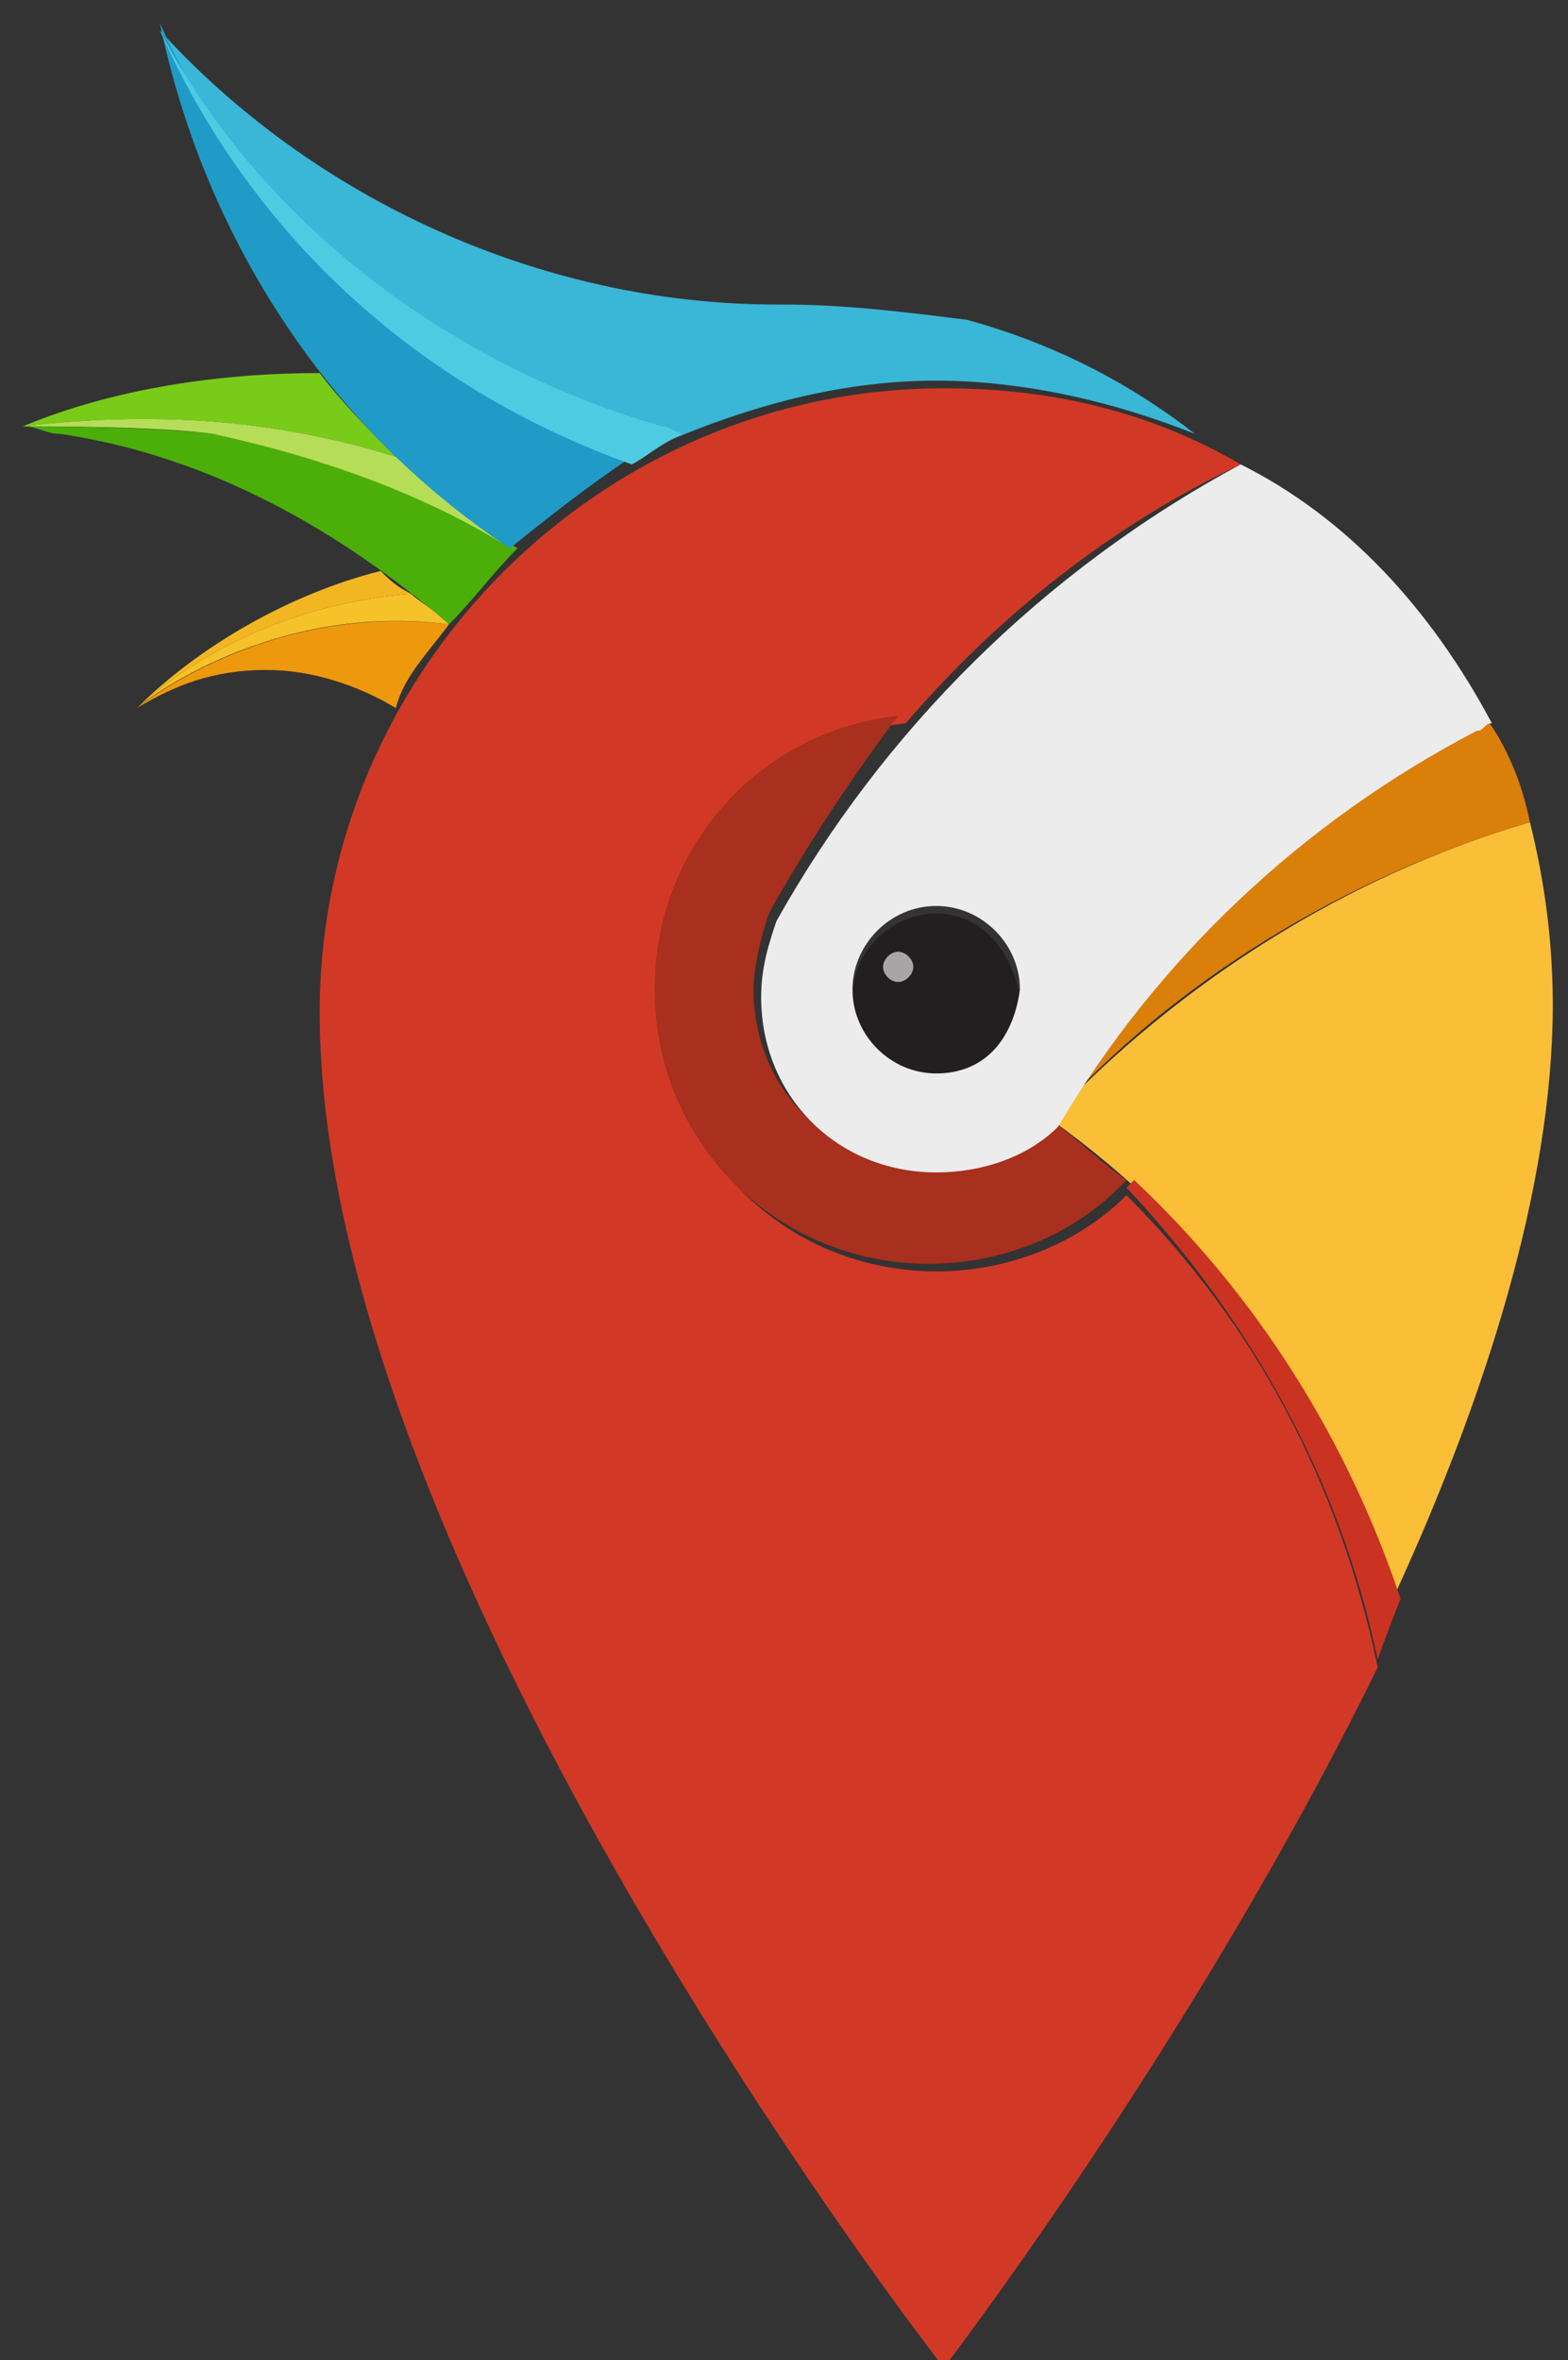<?xml version="1.0" encoding="utf-8"?>
<!-- Generator: Adobe Illustrator 23.0.1, SVG Export Plug-In . SVG Version: 6.00 Build 0)  -->
<svg version="1.1" id="Layer_1" xmlns="http://www.w3.org/2000/svg" xmlns:xlink="http://www.w3.org/1999/xlink" x="0px" y="0px"
	 viewBox="0 0 20.6 31" style="enable-background:new 0 0 20.6 31;" xml:space="preserve">
<rect x="0" y="0" width="20.6" height="31" fill="#333333" stroke="none"/>
<g>
	<path style="fill-rule:evenodd;clip-rule:evenodd;fill:#FABF37;" d="M13.8,14.7c2.1,1.5,3.8,3.7,4.5,6.3c1.2-2.6,2.1-5.4,2.1-7.8
		c0-0.8-0.1-1.6-0.3-2.4C17.7,11.5,15.5,12.9,13.8,14.7"/>
	<path style="fill-rule:evenodd;clip-rule:evenodd;fill:#DA7F0A;" d="M13.8,14.7c1.6-1.8,3.9-3.2,6.3-3.9c-0.1-0.5-0.3-1-0.6-1.4
		l0,0l0,0c-0.1,0-0.1,0.1-0.2,0.1C17,10.7,15.1,12.5,13.8,14.7"/>
	<path style="fill:#A7A5A6;" d="M11.8,12.5c0.1,0,0.2,0.1,0.2,0.2l0,0c0,0.1-0.1,0.2-0.2,0.2s-0.2-0.1-0.2-0.2
		C11.6,12.6,11.7,12.5,11.8,12.5"/>
	<path style="fill-rule:evenodd;clip-rule:evenodd;fill:#3AB6D7;" d="M9,5.7C10,5.3,11.1,5,12.3,5c1.2,0,2.4,0.3,3.4,0.7
		c-0.9-0.7-1.9-1.2-3-1.5C11.9,4.1,11.1,4,10.3,4c0,0-0.1,0-0.1,0C7.1,4,4.1,2.6,2.1,0.4c1.2,2.5,3.8,4.5,6.5,5.3
		C8.7,5.7,8.9,5.7,9,5.7"/>
	<path style="fill-rule:evenodd;clip-rule:evenodd;fill:#78CB19;" d="M0.3,5.6C2,5.4,3.6,5.5,5.2,6c-0.3-0.3-0.7-0.7-1-1.1
		C2.9,4.9,1.5,5.1,0.3,5.6"/>
	<path style="fill-rule:evenodd;clip-rule:evenodd;fill:#EE980D;" d="M5.9,8.2C3.5,7.9,1.8,9.3,1.8,9.3C2.3,9,2.8,8.8,3.5,8.8
		c0.6,0,1.2,0.2,1.7,0.5C5.3,8.9,5.6,8.6,5.9,8.2"/>
	<path style="fill-rule:evenodd;clip-rule:evenodd;fill:#D13926;" d="M16.3,6.1c-1.2-0.7-2.5-1-3.9-1c-4.5,0-8.2,3.7-8.2,8.2
		c0,7.3,8.2,17.8,8.2,17.8s3.3-4.3,5.7-9.2c-0.5-2.4-1.6-4.5-3.3-6.2l0,0c-0.6,0.6-1.5,1-2.5,1c-2,0-3.6-1.6-3.6-3.6
		c0-1.9,1.4-3.4,3.2-3.6C13.1,8.1,14.6,6.9,16.3,6.1"/>
	<path style="fill:#231F20;" d="M12.3,12c-0.6,0-1.1,0.5-1.1,1.1c0,0.6,0.5,1.1,1.1,1.1c0.6,0,1.1-0.5,1.1-1.1
		C13.3,12.5,12.9,12,12.3,12 M11.8,12.9c-0.1,0-0.2-0.1-0.2-0.2l0,0c0-0.1,0.1-0.2,0.2-0.2s0.2,0.1,0.2,0.2
		C12,12.8,11.9,12.9,11.8,12.9"/>
	<path style="fill:#F6C229;" d="M5.4,7.8C4.1,7.9,2.8,8.4,1.8,9.3c0.1-0.1,1.8-1.4,4.1-1.1C5.7,8,5.5,7.9,5.4,7.8"/>
	<path style="fill-rule:evenodd;clip-rule:evenodd;fill:#F3B623;" d="M5,7.5L5,7.5c-1.2,0.3-2.4,1-3.2,1.8c1-0.9,2.3-1.4,3.6-1.5
		C5.2,7.7,5.1,7.6,5,7.5"/>
	<path style="fill-rule:evenodd;clip-rule:evenodd;fill:#4CAE09;" d="M5.9,8.2c0.3-0.3,0.6-0.7,0.9-1c0,0,0,0,0,0
		C5.6,6.5,4.3,6,2.8,5.7C2,5.6,0.3,5.6,0.3,5.6c0.2,0,0.3,0.1,0.5,0.1C2.8,6,4.5,7,5.9,8.2"/>
	<path style="fill:#B6DD57;" d="M5.2,6C5.2,6,5.2,6,5.2,6C3.6,5.5,2,5.4,0.3,5.6c0.3,0,1.8,0,2.5,0.1C4.2,6,5.6,6.5,6.7,7.2l0,0
		C6.2,6.9,5.7,6.4,5.2,6"/>
	<path style="fill-rule:evenodd;clip-rule:evenodd;fill:#209BC7;" d="M6.7,7.2C6.7,7.2,6.7,7.2,6.7,7.2c0.5-0.4,1-0.8,1.6-1.2
		c0,0,0,0,0,0c-2.8-0.9-5-3-6.2-5.7C2.7,3.2,4.4,5.7,6.7,7.2"/>
	<path style="fill:#4FCAE3;" d="M9,5.7c-0.1,0-0.2-0.1-0.3-0.1C5.9,4.8,3.4,2.9,2.1,0.4c1.2,2.7,3.4,4.7,6.2,5.7
		C8.5,6,8.7,5.8,9,5.7"/>
	<path style="fill-rule:evenodd;clip-rule:evenodd;fill:#CA3322;" d="M18.4,21c-0.7-2.1-1.9-4-3.5-5.5c0,0,0,0-0.1,0.1l0,0l0,0l0,0
		c1.6,1.7,2.8,3.8,3.3,6.2C18.2,21.5,18.4,21,18.4,21"/>
	<path style="fill-rule:evenodd;clip-rule:evenodd;fill:#A92F1E;" d="M13.8,14.7c-0.4,0.4-1,0.6-1.6,0.6c-1.3,0-2.3-1-2.3-2.3
		c0-0.3,0.1-0.7,0.2-1c0.5-0.9,1.1-1.8,1.7-2.6c-1.8,0.2-3.2,1.7-3.2,3.6c0,2,1.6,3.6,3.6,3.6c1,0,1.9-0.4,2.5-1c0,0,0,0,0.1-0.1
		l0,0C14.5,15.3,14.2,15,13.8,14.7"/>
	<path style="fill-rule:evenodd;clip-rule:evenodd;fill:#ECECEC;" d="M16.3,6.1c-2.6,1.4-4.7,3.5-6.1,6c-0.1,0.3-0.2,0.6-0.2,1
		c0,1.3,1,2.3,2.3,2.3c0.6,0,1.2-0.2,1.6-0.6c1.3-2.2,3.2-4,5.5-5.2c0.1,0,0.1-0.1,0.2-0.1C18.8,8,17.7,6.8,16.3,6.1 M12.3,14.1
		c-0.6,0-1.1-0.5-1.1-1.1c0-0.6,0.5-1.1,1.1-1.1c0.6,0,1.1,0.5,1.1,1.1C13.3,13.7,12.9,14.1,12.3,14.1"/>
</g>
</svg>
